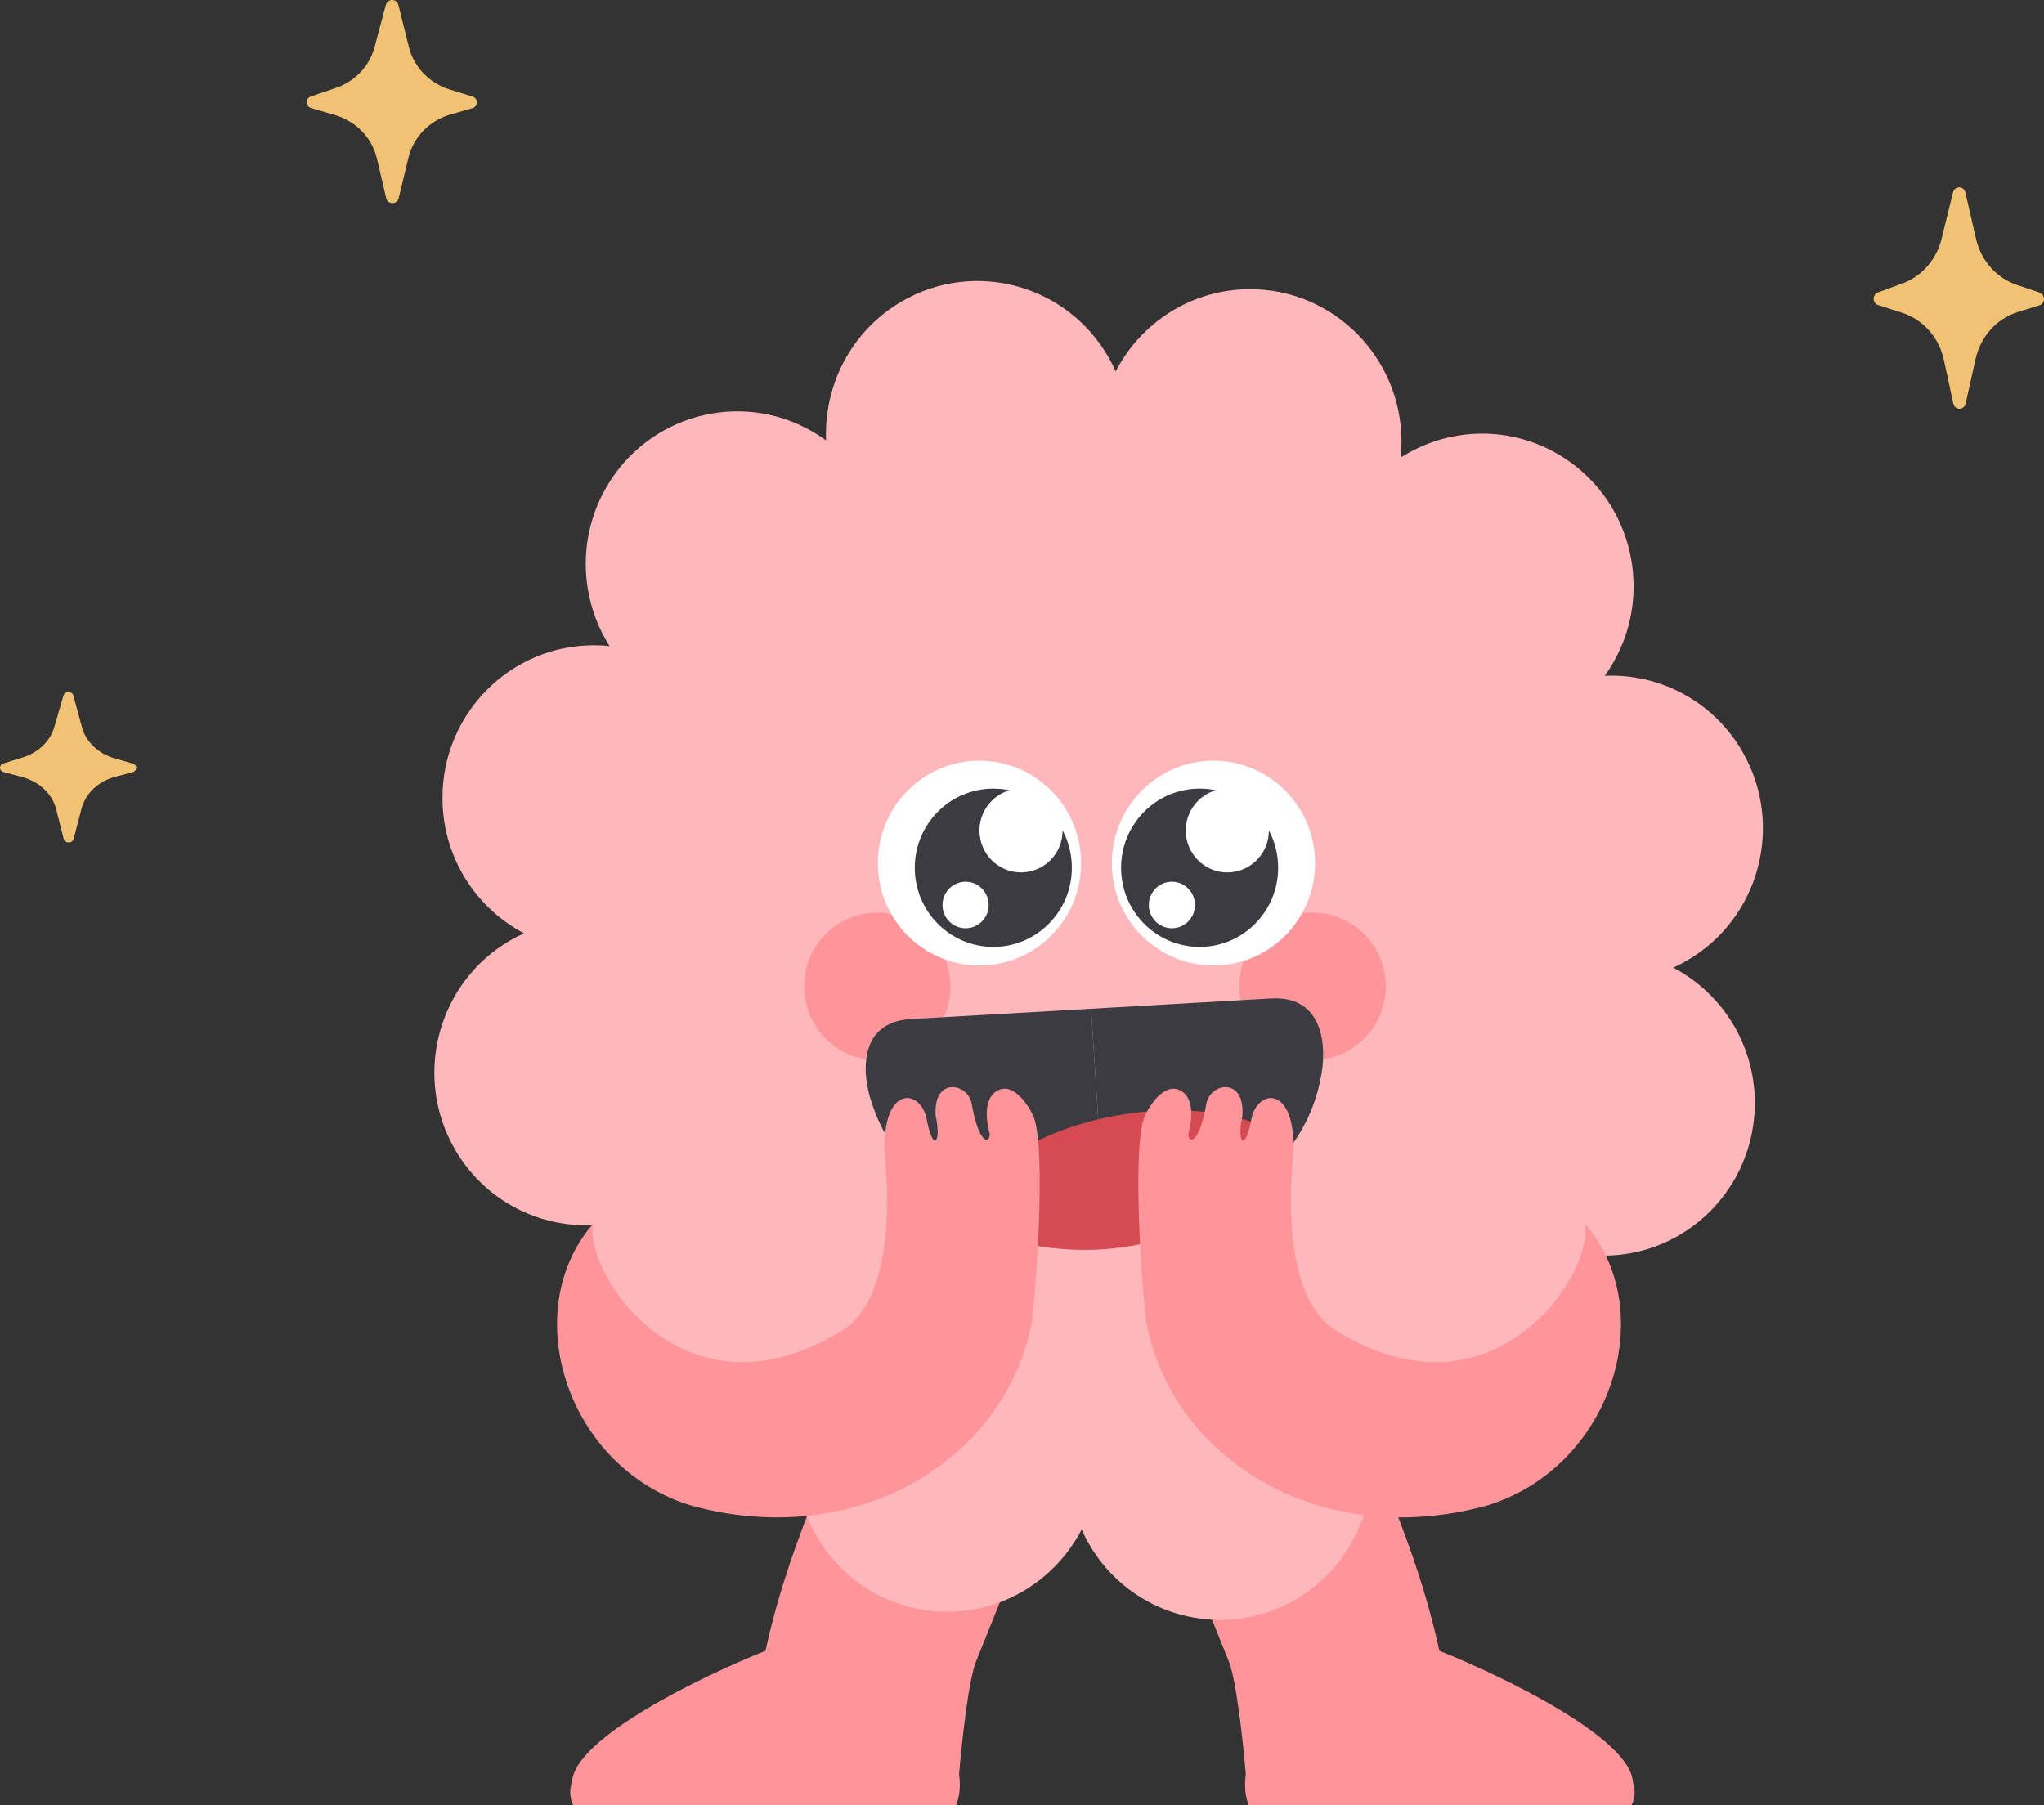 <svg width="240" height="212" viewBox="0 0 240 212" fill="none" xmlns="http://www.w3.org/2000/svg">
<rect x="0" y="0" width="240" height="212" fill="#333333" stroke="none"/>
<g clip-path="url(#clip0_821_4938)">
<path d="M89.885 193.86C92.659 180.819 99.684 165.784 104.734 157.145H129.887L114.735 194.786C113.765 196.76 112.916 204.659 112.613 208.361C113.583 215.272 106.351 217 102.613 217C84.288 217 86.455 217 78.673 216.383C67.556 215.501 66.35 211.652 67.158 209.287C67.4 204.103 82.41 196.843 89.885 193.86Z" fill="#FD959B"/>
<path d="M169.003 193.86C166.229 180.819 159.205 165.784 154.154 157.145H129.002L144.154 194.786C145.124 196.76 145.972 204.659 146.275 208.361C145.306 215.272 152.538 217 156.276 217C174.6 217 172.434 217 180.216 216.383C191.333 215.501 192.539 211.652 191.731 209.287C191.489 204.103 176.478 196.843 169.003 193.86Z" fill="#FD959B"/>
<path fill-rule="evenodd" clip-rule="evenodd" d="M146.78 33.96C139.918 33.96 133.965 37.878 131 43.614C130.752 43.056 130.473 42.505 130.163 41.963C125.253 33.392 114.378 30.455 105.874 35.404C99.932 38.862 96.719 45.255 96.998 51.718C96.506 51.359 95.99 51.022 95.453 50.709C86.948 45.761 76.074 48.697 71.164 57.268C67.733 63.258 68.123 70.413 71.57 75.869C70.966 75.807 70.353 75.775 69.732 75.775C59.912 75.775 51.952 83.798 51.952 93.695C51.952 100.611 55.839 106.612 61.531 109.6C60.977 109.85 60.43 110.131 59.893 110.444C51.389 115.393 48.475 126.353 53.385 134.924C56.816 140.913 63.159 144.151 69.57 143.87C69.215 144.366 68.88 144.885 68.57 145.427C63.66 153.998 66.574 164.958 75.078 169.907C81.02 173.365 88.12 172.973 93.533 169.498C93.471 170.107 93.439 170.725 93.439 171.35C93.439 181.248 101.4 189.271 111.22 189.271C118.082 189.271 124.036 185.353 127 179.616C127.248 180.174 127.527 180.726 127.838 181.267C132.748 189.839 143.622 192.775 152.126 187.827C158.068 184.369 161.281 177.976 161.002 171.514C161.494 171.873 162.009 172.209 162.546 172.522C171.05 177.47 181.925 174.533 186.835 165.962C190.265 159.973 189.876 152.817 186.429 147.361C187.033 147.424 187.647 147.456 188.268 147.456C198.088 147.456 206.048 139.433 206.048 129.536C206.048 122.62 202.162 116.619 196.469 113.631C197.023 113.381 197.57 113.1 198.107 112.787C206.611 107.839 209.525 96.879 204.615 88.308C201.184 82.318 194.841 79.08 188.43 79.361C188.786 78.865 189.12 78.346 189.43 77.804C194.34 69.232 191.427 58.272 182.922 53.324C176.98 49.866 169.88 50.258 164.466 53.733C164.528 53.124 164.56 52.506 164.56 51.881C164.56 41.984 156.6 33.96 146.78 33.96Z" fill="#FEB7BB"/>
<ellipse cx="103.011" cy="115.832" rx="8.593" ry="8.661" fill="#FD959B"/>
<ellipse cx="154.119" cy="115.832" rx="8.593" ry="8.661" fill="#FD959B"/>
<ellipse cx="115.005" cy="101.358" rx="11.933" ry="12.027" fill="white"/>
<ellipse cx="116.632" cy="101.904" rx="9.221" ry="9.294" fill="#3B3B41"/>
<ellipse cx="113.378" cy="106.277" rx="2.712" ry="2.733" fill="white"/>
<ellipse cx="119.887" cy="97.53" rx="4.882" ry="4.92" fill="white"/>
<ellipse cx="11.933" cy="12.027" rx="11.933" ry="12.027" transform="matrix(-1 0 0 1 154.415 89.331)" fill="white"/>
<ellipse cx="140.855" cy="101.904" rx="9.221" ry="9.294" fill="#3B3B41"/>
<ellipse cx="137.601" cy="106.277" rx="2.712" ry="2.733" fill="white"/>
<ellipse cx="144.109" cy="97.53" rx="4.882" ry="4.92" fill="white"/>
<path d="M129.854 145.324L128.104 118.462L106.948 119.672C100.554 120.038 101.257 126.48 102.408 129.656C106.174 141.109 119.041 145.942 129.854 145.324Z" fill="#3B3B41"/>
<path d="M129.854 145.324L128.104 118.462L149.259 117.252C155.653 116.887 155.792 123.362 155.062 126.645C152.811 138.442 140.667 144.706 129.854 145.324Z" fill="#3B3B41"/>
<path fill-rule="evenodd" clip-rule="evenodd" d="M151.797 134.717C148.618 131.184 140.711 129.495 131.968 130.861C121.191 132.545 113.225 138.231 114.174 143.562C114.207 143.749 114.251 143.933 114.305 144.114C119.002 146.17 124.308 147.004 129.196 146.725C137.748 146.236 147.133 142.215 151.797 134.717Z" fill="#D64A52"/>
<path d="M121.147 130.703C122.839 133.272 121.852 149.38 121.147 155.326C118.029 171.439 100.636 182.159 81.136 176.799C66.511 172.332 60.75 154.018 69.613 143.744C68.727 149.998 80.633 167.559 98.864 156.251C104.625 152.678 104.461 141.644 103.874 135.341C103.592 127.35 108.104 127.849 108.809 131.417C109.514 135.341 110.571 134.271 109.866 131.06C109.514 126.422 113.661 127.136 114.097 129.633C114.943 134.485 116.212 134.271 116.212 133.201C115.084 128.919 116.917 127.849 117.974 127.849C119.384 127.849 120.677 129.752 121.147 130.703Z" fill="#FD959B"/>
<path d="M134.592 130.703C132.9 133.272 133.887 149.38 134.592 155.326C137.71 171.439 155.103 182.159 174.603 176.799C189.228 172.332 194.989 154.018 186.126 143.744C187.012 149.998 175.106 167.559 156.875 156.251C151.114 152.678 151.278 141.644 151.865 135.341C152.147 127.35 147.635 127.849 146.93 131.417C146.225 135.341 145.168 134.271 145.873 131.06C146.225 126.422 142.078 127.136 141.642 129.633C140.796 134.485 139.527 134.271 139.527 133.201C140.655 128.919 138.822 127.849 137.765 127.849C136.355 127.849 135.062 129.752 134.592 130.703Z" fill="#FD959B"/>
<path d="M43.971 5.554L45.319 0.537C45.361 0.382 45.455 0.246 45.587 0.148C45.719 0.051 45.882 -0.001 46.048 2.43102e-05C46.215 0.001 46.376 0.056 46.507 0.155C46.637 0.255 46.729 0.393 46.768 0.549L48.02 5.551C48.309 6.702 48.901 7.763 49.74 8.632C50.579 9.501 51.636 10.148 52.811 10.512L55.483 11.339C55.635 11.386 55.767 11.479 55.86 11.603C55.953 11.727 56.002 11.877 56 12.029C55.998 12.182 55.945 12.331 55.849 12.453C55.753 12.575 55.619 12.664 55.467 12.708L52.93 13.431C51.71 13.779 50.608 14.431 49.735 15.32C48.863 16.21 48.252 17.306 47.965 18.496L46.805 23.296C46.767 23.454 46.674 23.595 46.542 23.695C46.409 23.796 46.245 23.851 46.076 23.85C45.907 23.849 45.743 23.794 45.611 23.693C45.48 23.591 45.388 23.45 45.35 23.292L44.249 18.597C43.969 17.407 43.367 16.309 42.502 15.415C41.638 14.521 40.542 13.862 39.326 13.506L36.529 12.687C36.378 12.643 36.246 12.554 36.151 12.434C36.056 12.314 36.004 12.168 36 12.017C35.997 11.866 36.043 11.719 36.133 11.595C36.222 11.47 36.35 11.377 36.498 11.326L39.394 10.346C40.508 9.969 41.508 9.334 42.306 8.499C43.104 7.663 43.676 6.652 43.971 5.554V5.554Z" fill="#F1C274"/>
<path d="M6.377 85.381L7.455 81.665C7.489 81.55 7.564 81.448 7.67 81.376C7.776 81.304 7.905 81.266 8.039 81.267C8.172 81.268 8.301 81.308 8.405 81.382C8.51 81.455 8.583 81.558 8.614 81.673L9.616 85.378C9.847 86.231 10.321 87.017 10.992 87.661C11.663 88.304 12.509 88.784 13.448 89.053L15.586 89.666C15.708 89.701 15.813 89.769 15.888 89.861C15.962 89.953 16.001 90.064 16 90.177C15.998 90.29 15.956 90.4 15.88 90.491C15.803 90.581 15.695 90.647 15.573 90.68L13.544 91.215C12.568 91.473 11.686 91.956 10.988 92.615C10.291 93.274 9.802 94.086 9.572 94.967L8.644 98.523C8.614 98.64 8.539 98.744 8.433 98.819C8.327 98.893 8.196 98.934 8.061 98.933C7.926 98.933 7.795 98.892 7.689 98.817C7.584 98.742 7.51 98.637 7.48 98.52L6.599 95.042C6.376 94.161 5.893 93.348 5.202 92.685C4.51 92.023 3.633 91.535 2.661 91.271L0.423 90.664C0.303 90.632 0.197 90.566 0.121 90.477C0.045 90.388 0.003 90.28 0 90.168C-0.003 90.057 0.035 89.947 0.106 89.855C0.178 89.763 0.28 89.694 0.399 89.657L2.715 88.93C3.606 88.651 4.406 88.181 5.045 87.562C5.684 86.943 6.141 86.194 6.377 85.381V85.381Z" fill="#F1C274"/>
<path d="M227.971 28.054L229.319 22.586C229.361 22.417 229.455 22.268 229.587 22.162C229.719 22.055 229.881 21.999 230.048 22C230.215 22.002 230.376 22.061 230.506 22.17C230.637 22.278 230.729 22.429 230.768 22.599L232.02 28.051C232.308 29.306 232.9 30.463 233.739 31.41C234.578 32.358 235.636 33.063 236.81 33.46L239.483 34.362C239.634 34.413 239.767 34.514 239.86 34.649C239.953 34.785 240.002 34.948 240 35.114C239.998 35.281 239.945 35.443 239.849 35.576C239.753 35.709 239.619 35.806 239.466 35.853L236.928 36.643C235.708 37.022 234.606 37.733 233.734 38.702C232.862 39.672 232.251 40.866 231.963 42.163L230.804 47.395C230.766 47.568 230.673 47.721 230.541 47.831C230.408 47.941 230.244 48.001 230.075 48C229.905 47.999 229.742 47.939 229.61 47.828C229.478 47.717 229.386 47.563 229.349 47.39L228.247 42.274C227.968 40.976 227.366 39.78 226.501 38.805C225.636 37.83 224.54 37.112 223.324 36.724L220.529 35.831C220.378 35.783 220.246 35.686 220.151 35.555C220.057 35.424 220.004 35.265 220 35.101C219.997 34.937 220.043 34.775 220.132 34.64C220.222 34.505 220.35 34.403 220.498 34.348L223.394 33.279C224.508 32.868 225.508 32.176 226.306 31.265C227.105 30.354 227.676 29.251 227.971 28.054Z" fill="#F1C274"/>
</g>
<defs>
<clipPath id="clip0_821_4938">
<rect width="240" height="212" fill="white"/>
</clipPath>
</defs>
</svg>

